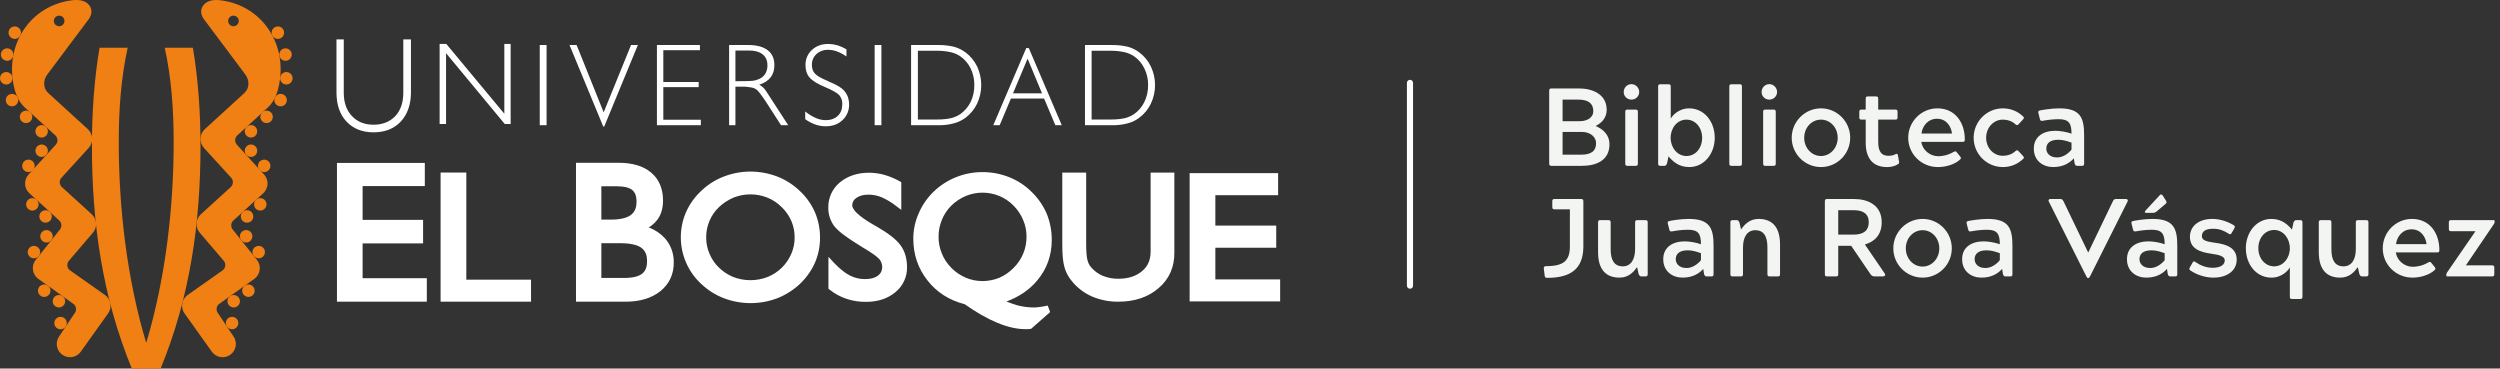 <svg width="407" height="60" viewBox="0 0 407 60" fill="none" xmlns="http://www.w3.org/2000/svg">
<rect x="0" y="0" width="407" height="60" fill="#333333" stroke="none"/>
<path d="M21.461 60C16.66 48.34 14.968 36.266 14.968 23.815C14.968 18.447 15.309 13.067 16.206 7.774H20.788C19.678 12.81 19.334 17.973 19.334 23.116C19.334 33.925 20.676 45.414 23.804 55.829C26.931 45.414 28.273 33.925 28.273 23.116C28.273 17.973 27.93 12.81 26.821 7.774H31.401C32.296 13.067 32.641 18.447 32.641 23.815C32.641 36.266 30.949 48.34 26.147 60H21.461Z" fill="#F08013"/>
<path d="M40.174 20.627C40.323 20.491 40.509 20.402 40.708 20.372C40.907 20.341 41.111 20.37 41.294 20.456C41.477 20.541 41.63 20.679 41.734 20.852C41.838 21.024 41.889 21.224 41.88 21.425C41.87 21.627 41.802 21.821 41.682 21.983C41.562 22.146 41.397 22.269 41.207 22.337C41.017 22.405 40.812 22.416 40.616 22.367C40.42 22.318 40.243 22.213 40.108 22.063C39.927 21.864 39.832 21.601 39.845 21.332C39.857 21.062 39.975 20.809 40.174 20.627Z" fill="#F08013"/>
<path d="M40.174 23.784C40.323 23.648 40.509 23.559 40.708 23.529C40.907 23.498 41.111 23.528 41.294 23.613C41.476 23.699 41.629 23.837 41.733 24.009C41.838 24.182 41.888 24.381 41.879 24.583C41.87 24.784 41.801 24.978 41.681 25.141C41.562 25.303 41.397 25.426 41.207 25.494C41.017 25.563 40.812 25.573 40.616 25.525C40.42 25.476 40.244 25.371 40.108 25.222C39.927 25.022 39.833 24.759 39.845 24.489C39.857 24.22 39.976 23.966 40.174 23.784Z" fill="#F08013"/>
<path d="M42.327 26.247C42.476 26.112 42.662 26.024 42.861 25.994C43.059 25.965 43.263 25.995 43.444 26.08C43.626 26.166 43.779 26.304 43.882 26.476C43.986 26.648 44.036 26.847 44.027 27.048C44.017 27.249 43.949 27.442 43.829 27.604C43.71 27.766 43.545 27.889 43.356 27.957C43.167 28.025 42.962 28.036 42.767 27.988C42.572 27.94 42.395 27.835 42.26 27.686C42.169 27.587 42.1 27.472 42.054 27.346C42.009 27.22 41.989 27.086 41.995 26.953C42.001 26.819 42.034 26.688 42.091 26.567C42.148 26.446 42.228 26.337 42.327 26.247Z" fill="#F08013"/>
<path d="M39.533 34.485C39.682 34.349 39.868 34.26 40.067 34.229C40.266 34.199 40.47 34.228 40.653 34.313C40.836 34.399 40.989 34.537 41.093 34.709C41.197 34.882 41.248 35.081 41.239 35.283C41.229 35.484 41.16 35.678 41.041 35.841C40.921 36.003 40.756 36.126 40.566 36.194C40.377 36.263 40.171 36.273 39.975 36.225C39.78 36.176 39.603 36.07 39.467 35.921C39.287 35.721 39.193 35.458 39.205 35.189C39.217 34.92 39.335 34.667 39.533 34.485Z" fill="#F08013"/>
<path d="M39.426 37.682C39.582 37.555 39.772 37.476 39.972 37.456C40.172 37.437 40.374 37.477 40.551 37.571C40.729 37.666 40.874 37.812 40.969 37.989C41.064 38.166 41.104 38.368 41.084 38.568C41.065 38.769 40.986 38.959 40.858 39.114C40.731 39.27 40.56 39.384 40.367 39.443C40.175 39.501 39.969 39.501 39.777 39.443C39.584 39.384 39.413 39.27 39.285 39.115C39.2 39.011 39.136 38.892 39.097 38.765C39.059 38.637 39.045 38.502 39.058 38.369C39.071 38.236 39.111 38.107 39.174 37.989C39.237 37.871 39.323 37.767 39.426 37.682Z" fill="#F08013"/>
<path d="M41.484 40.244C41.641 40.118 41.832 40.043 42.032 40.026C42.233 40.009 42.434 40.052 42.61 40.15C42.786 40.247 42.929 40.394 43.021 40.573C43.114 40.752 43.151 40.954 43.128 41.154C43.105 41.354 43.024 41.543 42.894 41.696C42.764 41.85 42.592 41.962 42.398 42.017C42.205 42.073 41.999 42.07 41.808 42.008C41.616 41.947 41.447 41.831 41.322 41.673C41.238 41.569 41.176 41.449 41.139 41.321C41.102 41.192 41.091 41.058 41.106 40.925C41.121 40.792 41.162 40.664 41.227 40.547C41.292 40.43 41.379 40.327 41.484 40.244Z" fill="#F08013"/>
<path d="M41.689 32.517C41.838 32.382 42.023 32.294 42.222 32.264C42.421 32.234 42.624 32.264 42.806 32.349C42.989 32.435 43.141 32.572 43.245 32.745C43.349 32.917 43.399 33.116 43.389 33.317C43.38 33.518 43.311 33.712 43.192 33.873C43.072 34.035 42.907 34.158 42.718 34.226C42.529 34.294 42.324 34.305 42.129 34.256C41.933 34.208 41.757 34.102 41.622 33.954C41.441 33.754 41.346 33.491 41.359 33.222C41.371 32.952 41.49 32.699 41.689 32.517Z" fill="#F08013"/>
<path d="M37.456 48.214C37.62 48.097 37.815 48.031 38.016 48.025C38.217 48.019 38.416 48.072 38.587 48.179C38.757 48.285 38.892 48.44 38.975 48.624C39.058 48.808 39.084 49.012 39.051 49.21C39.017 49.409 38.926 49.593 38.788 49.739C38.65 49.886 38.471 49.988 38.275 50.033C38.079 50.078 37.873 50.064 37.685 49.992C37.497 49.921 37.335 49.795 37.218 49.631C37.14 49.522 37.085 49.399 37.055 49.269C37.025 49.139 37.02 49.005 37.042 48.873C37.065 48.741 37.112 48.615 37.184 48.502C37.254 48.389 37.347 48.291 37.456 48.214Z" fill="#F08013"/>
<path d="M37.218 51.748C37.385 51.636 37.582 51.577 37.783 51.576C37.984 51.576 38.181 51.635 38.348 51.747C38.516 51.858 38.646 52.017 38.723 52.203C38.8 52.389 38.821 52.593 38.782 52.79C38.743 52.988 38.646 53.169 38.504 53.311C38.362 53.454 38.181 53.551 37.984 53.59C37.787 53.63 37.582 53.61 37.396 53.533C37.21 53.456 37.051 53.326 36.939 53.159C36.865 53.048 36.813 52.923 36.787 52.793C36.761 52.662 36.761 52.527 36.787 52.396C36.813 52.265 36.864 52.14 36.938 52.029C37.012 51.918 37.107 51.823 37.218 51.748Z" fill="#F08013"/>
<path d="M39.856 46.496C40.02 46.379 40.215 46.314 40.416 46.308C40.617 46.302 40.816 46.356 40.986 46.462C41.157 46.569 41.292 46.724 41.375 46.908C41.457 47.092 41.483 47.296 41.45 47.494C41.416 47.693 41.325 47.877 41.186 48.023C41.048 48.17 40.87 48.272 40.673 48.317C40.477 48.362 40.272 48.348 40.084 48.276C39.896 48.204 39.733 48.078 39.617 47.914C39.539 47.805 39.483 47.682 39.453 47.552C39.423 47.422 39.419 47.287 39.441 47.155C39.464 47.024 39.512 46.898 39.583 46.784C39.654 46.671 39.747 46.573 39.856 46.496Z" fill="#F08013"/>
<path d="M44.77 15.856C44.858 15.675 44.997 15.524 45.171 15.422C45.344 15.319 45.544 15.271 45.745 15.283C45.946 15.294 46.139 15.365 46.3 15.486C46.461 15.608 46.582 15.774 46.648 15.964C46.715 16.154 46.723 16.36 46.672 16.555C46.621 16.75 46.514 16.925 46.364 17.059C46.213 17.193 46.027 17.279 45.827 17.307C45.628 17.335 45.425 17.303 45.243 17.215C45.123 17.157 45.015 17.076 44.926 16.976C44.837 16.877 44.768 16.76 44.724 16.634C44.681 16.508 44.662 16.374 44.67 16.241C44.678 16.107 44.712 15.976 44.77 15.856Z" fill="#F08013"/>
<path d="M45.607 12.692C45.616 12.491 45.685 12.297 45.805 12.136C45.925 11.974 46.09 11.851 46.279 11.783C46.469 11.715 46.674 11.705 46.869 11.754C47.065 11.803 47.241 11.909 47.376 12.058C47.511 12.207 47.599 12.393 47.629 12.592C47.658 12.791 47.628 12.995 47.542 13.176C47.456 13.358 47.317 13.511 47.145 13.614C46.972 13.717 46.772 13.767 46.571 13.757C46.438 13.75 46.307 13.718 46.187 13.661C46.066 13.604 45.958 13.524 45.868 13.425C45.778 13.326 45.709 13.21 45.664 13.085C45.619 12.959 45.6 12.826 45.607 12.692Z" fill="#F08013"/>
<path d="M45.483 9.074C45.445 8.876 45.467 8.671 45.545 8.486C45.624 8.3 45.755 8.142 45.924 8.032C46.092 7.921 46.29 7.863 46.491 7.865C46.692 7.867 46.889 7.928 47.055 8.042C47.221 8.155 47.35 8.315 47.426 8.502C47.501 8.689 47.519 8.894 47.478 9.091C47.437 9.288 47.338 9.469 47.194 9.609C47.05 9.75 46.868 9.845 46.67 9.883C46.539 9.907 46.404 9.906 46.273 9.879C46.143 9.852 46.019 9.799 45.908 9.724C45.798 9.649 45.704 9.553 45.631 9.441C45.558 9.33 45.507 9.205 45.483 9.074Z" fill="#F08013"/>
<path d="M44.36 5.83C44.258 5.657 44.21 5.457 44.222 5.256C44.233 5.055 44.304 4.862 44.426 4.701C44.547 4.541 44.714 4.42 44.904 4.354C45.094 4.288 45.3 4.28 45.495 4.331C45.69 4.381 45.865 4.489 45.998 4.64C46.132 4.79 46.218 4.977 46.246 5.176C46.273 5.376 46.241 5.579 46.153 5.76C46.065 5.941 45.925 6.092 45.751 6.194C45.519 6.33 45.241 6.368 44.98 6.3C44.72 6.232 44.497 6.063 44.36 5.83Z" fill="#F08013"/>
<path d="M42.716 18.273C42.864 18.137 43.05 18.049 43.249 18.019C43.448 17.989 43.651 18.018 43.833 18.104C44.015 18.189 44.168 18.327 44.272 18.499C44.376 18.671 44.426 18.87 44.417 19.071C44.408 19.272 44.339 19.466 44.22 19.628C44.1 19.79 43.936 19.913 43.747 19.981C43.557 20.049 43.352 20.06 43.157 20.012C42.962 19.964 42.785 19.859 42.65 19.71C42.559 19.612 42.49 19.496 42.444 19.37C42.399 19.245 42.379 19.111 42.385 18.978C42.391 18.844 42.423 18.713 42.48 18.592C42.537 18.471 42.617 18.363 42.716 18.273Z" fill="#F08013"/>
<path d="M7.466 20.627C7.317 20.491 7.131 20.403 6.932 20.372C6.733 20.342 6.53 20.371 6.347 20.457C6.165 20.542 6.012 20.68 5.908 20.852C5.804 21.025 5.753 21.224 5.762 21.425C5.772 21.627 5.84 21.82 5.96 21.983C6.079 22.145 6.244 22.268 6.434 22.336C6.623 22.404 6.829 22.415 7.024 22.366C7.22 22.318 7.396 22.212 7.532 22.064C7.713 21.864 7.807 21.601 7.795 21.332C7.783 21.062 7.664 20.809 7.466 20.627Z" fill="#F08013"/>
<path d="M7.466 23.784C7.317 23.648 7.131 23.56 6.932 23.53C6.733 23.5 6.53 23.529 6.348 23.614C6.165 23.7 6.012 23.838 5.908 24.01C5.804 24.182 5.754 24.382 5.763 24.583C5.772 24.784 5.841 24.978 5.96 25.14C6.08 25.302 6.245 25.425 6.434 25.493C6.623 25.562 6.829 25.572 7.024 25.524C7.22 25.476 7.396 25.37 7.532 25.222C7.713 25.022 7.807 24.759 7.795 24.489C7.782 24.22 7.664 23.967 7.466 23.784Z" fill="#F08013"/>
<path d="M5.311 26.247C5.162 26.112 4.977 26.025 4.778 25.995C4.579 25.966 4.376 25.996 4.194 26.082C4.013 26.168 3.861 26.306 3.757 26.478C3.654 26.65 3.604 26.849 3.613 27.05C3.623 27.25 3.692 27.444 3.811 27.605C3.931 27.767 4.095 27.89 4.284 27.958C4.473 28.026 4.678 28.036 4.873 27.988C5.068 27.94 5.245 27.835 5.38 27.686C5.471 27.587 5.54 27.472 5.586 27.346C5.631 27.22 5.652 27.086 5.645 26.952C5.639 26.819 5.606 26.688 5.549 26.566C5.491 26.445 5.411 26.337 5.311 26.247Z" fill="#F08013"/>
<path d="M8.106 34.485C7.957 34.349 7.772 34.26 7.573 34.23C7.374 34.2 7.17 34.229 6.988 34.315C6.805 34.4 6.652 34.538 6.548 34.71C6.444 34.882 6.394 35.082 6.403 35.283C6.412 35.484 6.481 35.678 6.6 35.84C6.72 36.002 6.885 36.125 7.074 36.193C7.264 36.262 7.469 36.272 7.665 36.224C7.86 36.175 8.037 36.07 8.172 35.921C8.353 35.722 8.448 35.458 8.436 35.189C8.423 34.92 8.305 34.667 8.106 34.485Z" fill="#F08013"/>
<path d="M8.214 37.682C8.058 37.555 7.868 37.476 7.668 37.456C7.468 37.437 7.266 37.477 7.088 37.572C6.911 37.666 6.766 37.812 6.671 37.989C6.576 38.167 6.536 38.368 6.555 38.569C6.575 38.769 6.654 38.959 6.781 39.114C6.909 39.27 7.08 39.384 7.272 39.443C7.465 39.501 7.671 39.501 7.863 39.443C8.056 39.384 8.227 39.27 8.354 39.114C8.439 39.011 8.503 38.892 8.542 38.765C8.581 38.637 8.595 38.502 8.581 38.369C8.568 38.236 8.529 38.107 8.466 37.989C8.403 37.871 8.317 37.767 8.214 37.682Z" fill="#F08013"/>
<path d="M6.156 40.244C5.999 40.118 5.808 40.043 5.607 40.026C5.407 40.009 5.206 40.052 5.03 40.15C4.854 40.247 4.711 40.394 4.618 40.573C4.526 40.752 4.489 40.954 4.512 41.154C4.534 41.354 4.616 41.543 4.746 41.696C4.876 41.85 5.048 41.962 5.241 42.017C5.435 42.073 5.64 42.07 5.832 42.008C6.024 41.947 6.193 41.831 6.318 41.673C6.402 41.569 6.464 41.449 6.501 41.321C6.538 41.192 6.549 41.058 6.534 40.925C6.519 40.792 6.478 40.664 6.413 40.547C6.348 40.43 6.261 40.327 6.156 40.244Z" fill="#F08013"/>
<path d="M5.952 32.517C5.803 32.382 5.618 32.293 5.419 32.263C5.22 32.233 5.016 32.262 4.834 32.348C4.652 32.433 4.499 32.571 4.395 32.743C4.291 32.915 4.241 33.114 4.25 33.316C4.259 33.517 4.328 33.71 4.447 33.872C4.567 34.034 4.731 34.157 4.921 34.226C5.11 34.294 5.315 34.305 5.511 34.256C5.706 34.208 5.883 34.103 6.018 33.954C6.199 33.754 6.293 33.491 6.281 33.222C6.269 32.953 6.15 32.7 5.952 32.517Z" fill="#F08013"/>
<path d="M10.182 48.214C10.018 48.097 9.823 48.031 9.622 48.025C9.421 48.019 9.222 48.073 9.052 48.18C8.881 48.287 8.746 48.442 8.663 48.626C8.581 48.809 8.555 49.013 8.588 49.212C8.622 49.41 8.714 49.594 8.852 49.741C8.99 49.887 9.169 49.989 9.365 50.034C9.561 50.079 9.766 50.065 9.954 49.993C10.143 49.921 10.305 49.795 10.421 49.63C10.499 49.522 10.554 49.399 10.584 49.269C10.614 49.139 10.618 49.004 10.596 48.873C10.574 48.741 10.526 48.615 10.455 48.502C10.384 48.389 10.291 48.291 10.182 48.214Z" fill="#F08013"/>
<path d="M10.422 51.748C10.254 51.637 10.058 51.577 9.857 51.577C9.656 51.577 9.459 51.636 9.292 51.748C9.124 51.86 8.994 52.019 8.917 52.204C8.84 52.39 8.82 52.594 8.859 52.792C8.898 52.989 8.995 53.17 9.137 53.312C9.279 53.455 9.461 53.552 9.658 53.591C9.855 53.63 10.059 53.61 10.245 53.533C10.431 53.456 10.59 53.326 10.702 53.159C10.776 53.048 10.828 52.923 10.854 52.792C10.88 52.661 10.88 52.527 10.854 52.396C10.828 52.265 10.776 52.14 10.702 52.029C10.628 51.918 10.533 51.823 10.422 51.748Z" fill="#F08013"/>
<path d="M7.784 46.496C7.62 46.38 7.425 46.315 7.224 46.309C7.022 46.303 6.824 46.358 6.654 46.465C6.483 46.572 6.348 46.728 6.266 46.911C6.184 47.095 6.159 47.299 6.192 47.498C6.226 47.696 6.318 47.88 6.457 48.026C6.595 48.172 6.774 48.274 6.97 48.319C7.167 48.363 7.372 48.349 7.56 48.277C7.748 48.205 7.91 48.078 8.026 47.914C8.104 47.805 8.159 47.682 8.188 47.552C8.218 47.421 8.222 47.287 8.199 47.155C8.177 47.023 8.128 46.897 8.057 46.784C7.986 46.671 7.893 46.573 7.784 46.496Z" fill="#F08013"/>
<path d="M2.87 15.856C2.782 15.675 2.643 15.525 2.469 15.423C2.296 15.321 2.096 15.273 1.896 15.285C1.695 15.296 1.502 15.367 1.342 15.488C1.181 15.61 1.061 15.775 0.995 15.965C0.928 16.155 0.92 16.36 0.971 16.555C1.021 16.75 1.128 16.925 1.278 17.058C1.428 17.192 1.615 17.279 1.814 17.306C2.013 17.334 2.216 17.303 2.397 17.215C2.517 17.157 2.625 17.076 2.714 16.976C2.803 16.876 2.871 16.76 2.915 16.634C2.959 16.508 2.978 16.374 2.97 16.241C2.962 16.107 2.928 15.977 2.87 15.856Z" fill="#F08013"/>
<path d="M2.033 12.692C2.024 12.491 1.955 12.298 1.835 12.136C1.715 11.974 1.551 11.852 1.361 11.784C1.172 11.716 0.967 11.705 0.771 11.754C0.576 11.802 0.4 11.908 0.265 12.056C0.129 12.205 0.041 12.391 0.011 12.59C-0.019 12.789 0.011 12.992 0.097 13.174C0.183 13.356 0.321 13.509 0.493 13.612C0.665 13.716 0.865 13.766 1.066 13.757C1.199 13.751 1.33 13.718 1.451 13.661C1.572 13.604 1.68 13.524 1.77 13.425C1.86 13.326 1.929 13.211 1.975 13.085C2.02 12.959 2.04 12.826 2.033 12.692Z" fill="#F08013"/>
<path d="M2.157 9.074C2.195 8.876 2.173 8.671 2.095 8.486C2.016 8.301 1.884 8.143 1.716 8.032C1.548 7.922 1.35 7.864 1.149 7.865C0.948 7.867 0.752 7.928 0.585 8.042C0.419 8.155 0.29 8.315 0.214 8.502C0.139 8.688 0.12 8.893 0.162 9.09C0.203 9.287 0.301 9.468 0.445 9.609C0.589 9.75 0.771 9.845 0.969 9.883C1.1 9.908 1.235 9.906 1.365 9.879C1.496 9.852 1.62 9.799 1.73 9.724C1.841 9.649 1.935 9.553 2.009 9.441C2.082 9.33 2.132 9.205 2.157 9.074Z" fill="#F08013"/>
<path d="M3.279 5.83C3.381 5.657 3.43 5.457 3.418 5.256C3.406 5.055 3.335 4.862 3.213 4.701C3.092 4.541 2.926 4.42 2.735 4.354C2.545 4.288 2.34 4.28 2.145 4.331C1.95 4.381 1.775 4.489 1.641 4.64C1.507 4.79 1.421 4.977 1.394 5.176C1.366 5.376 1.399 5.579 1.487 5.76C1.575 5.941 1.714 6.092 1.888 6.194C2.003 6.261 2.131 6.306 2.263 6.324C2.395 6.343 2.53 6.335 2.659 6.301C2.788 6.267 2.91 6.208 3.016 6.127C3.123 6.047 3.212 5.946 3.279 5.83Z" fill="#F08013"/>
<path d="M4.924 18.273C4.775 18.137 4.59 18.049 4.391 18.019C4.192 17.989 3.989 18.018 3.807 18.104C3.625 18.189 3.472 18.327 3.368 18.499C3.264 18.671 3.214 18.87 3.223 19.071C3.232 19.272 3.301 19.466 3.42 19.628C3.539 19.79 3.704 19.913 3.893 19.981C4.082 20.049 4.287 20.06 4.483 20.012C4.678 19.964 4.855 19.859 4.99 19.71C5.172 19.511 5.266 19.247 5.254 18.978C5.242 18.708 5.123 18.455 4.924 18.273Z" fill="#F08013"/>
<path d="M17.171 48.082L11.364 43.989C11.254 43.901 11.162 43.791 11.094 43.668C11.026 43.544 10.983 43.408 10.967 43.267C10.951 43.127 10.964 42.985 11.003 42.849C11.043 42.713 11.109 42.587 11.197 42.477L15.081 37.932C15.271 37.723 15.419 37.478 15.515 37.212C15.611 36.945 15.654 36.662 15.641 36.379C15.627 36.096 15.559 35.818 15.438 35.562C15.317 35.306 15.147 35.076 14.937 34.885L10.075 30.455C9.864 30.262 9.739 29.995 9.726 29.71C9.713 29.425 9.814 29.147 10.006 28.937L14.44 24.077C14.825 23.654 15.027 23.096 15.001 22.524C14.974 21.953 14.722 21.415 14.299 21.03L7.861 15.147C6.981 14.346 7.004 13.043 7.72 12.101L14.423 3.152C15.081 2.288 15.04 1.282 14.305 0.612C13.939 0.279 13.216 -0.112 11.893 0.03C5.573 0.71 1.329 6.253 2.03 12.661C2.379 15.882 3.527 17.036 4.159 17.611L9.004 22.039C9.109 22.134 9.194 22.249 9.255 22.377C9.315 22.504 9.349 22.643 9.356 22.784C9.363 22.925 9.341 23.066 9.293 23.199C9.245 23.332 9.172 23.454 9.076 23.559L4.646 28.417C4.455 28.626 4.307 28.871 4.211 29.137C4.114 29.403 4.071 29.686 4.084 29.969C4.097 30.252 4.166 30.53 4.286 30.786C4.407 31.043 4.576 31.273 4.786 31.464L9.645 35.897C9.75 35.992 9.834 36.106 9.895 36.234C9.955 36.362 9.989 36.5 9.996 36.641C10.003 36.782 9.981 36.923 9.934 37.056C9.886 37.188 9.812 37.31 9.717 37.415L5.815 42.304C5.637 42.525 5.506 42.779 5.426 43.051C5.347 43.323 5.323 43.608 5.354 43.89C5.385 44.171 5.471 44.444 5.608 44.693C5.744 44.941 5.929 45.16 6.15 45.337L11.97 49.485C12.081 49.572 12.174 49.68 12.243 49.803C12.312 49.926 12.356 50.062 12.373 50.202C12.39 50.342 12.379 50.484 12.341 50.62C12.303 50.755 12.239 50.883 12.151 50.993L9.645 54.74C9.312 55.206 9.177 55.784 9.27 56.349C9.364 56.913 9.678 57.418 10.143 57.751C10.608 58.084 11.187 58.219 11.751 58.125C12.316 58.032 12.82 57.718 13.153 57.253L17.537 51.109C17.712 50.887 17.842 50.632 17.918 50.359C17.995 50.086 18.017 49.801 17.983 49.519C17.949 49.238 17.859 48.966 17.72 48.719C17.581 48.473 17.394 48.256 17.171 48.082ZM8.995 2.823C9.111 2.697 9.261 2.608 9.427 2.567C9.593 2.527 9.767 2.536 9.928 2.595C10.089 2.653 10.229 2.758 10.33 2.896C10.431 3.034 10.489 3.198 10.496 3.369C10.504 3.54 10.461 3.709 10.373 3.855C10.284 4.002 10.154 4.119 10 4.191C9.845 4.264 9.672 4.289 9.503 4.263C9.334 4.238 9.176 4.163 9.05 4.048C8.966 3.971 8.898 3.878 8.849 3.775C8.801 3.672 8.774 3.56 8.769 3.447C8.763 3.333 8.781 3.219 8.82 3.112C8.859 3.005 8.918 2.907 8.995 2.823V2.823Z" fill="#F08013"/>
<path d="M35.747 0.03C34.423 -0.113 33.7 0.278 33.334 0.612C32.599 1.282 32.556 2.288 33.216 3.152L39.919 12.101C40.636 13.043 40.658 14.345 39.778 15.147L33.34 21.03C32.917 21.415 32.665 21.953 32.639 22.524C32.612 23.096 32.814 23.654 33.199 24.077L37.635 28.936C37.827 29.147 37.927 29.425 37.914 29.71C37.9 29.994 37.775 30.262 37.565 30.454L32.699 34.885C32.277 35.271 32.025 35.808 31.999 36.38C31.973 36.951 32.174 37.509 32.559 37.932L36.442 42.476C36.531 42.586 36.597 42.713 36.636 42.849C36.676 42.984 36.688 43.127 36.673 43.267C36.657 43.408 36.614 43.544 36.545 43.667C36.477 43.791 36.385 43.9 36.275 43.989L30.468 48.081C30.245 48.256 30.059 48.473 29.919 48.719C29.78 48.966 29.691 49.238 29.657 49.519C29.623 49.8 29.645 50.086 29.721 50.358C29.798 50.631 29.927 50.886 30.102 51.109L34.486 57.253C34.82 57.718 35.324 58.032 35.889 58.126C36.453 58.219 37.032 58.084 37.497 57.751C37.962 57.418 38.276 56.914 38.37 56.349C38.463 55.785 38.329 55.206 37.995 54.741L35.488 50.994C35.401 50.882 35.336 50.755 35.299 50.619C35.261 50.483 35.25 50.341 35.267 50.201C35.285 50.061 35.329 49.926 35.398 49.803C35.468 49.68 35.561 49.572 35.672 49.485L41.489 45.337C41.936 44.979 42.222 44.459 42.285 43.89C42.347 43.321 42.182 42.751 41.824 42.304L37.925 37.415C37.829 37.311 37.755 37.189 37.707 37.056C37.658 36.924 37.637 36.783 37.643 36.642C37.649 36.501 37.683 36.362 37.743 36.234C37.803 36.107 37.888 35.992 37.993 35.897L42.854 31.464C43.276 31.079 43.529 30.541 43.556 29.97C43.582 29.399 43.381 28.84 42.996 28.417L38.563 23.558C38.372 23.347 38.272 23.069 38.285 22.784C38.298 22.499 38.423 22.232 38.633 22.039L43.483 17.61C44.112 17.036 45.26 15.881 45.612 12.661C46.311 6.253 42.067 0.71 35.747 0.03ZM38.59 4.048C38.463 4.163 38.305 4.238 38.136 4.264C37.967 4.29 37.794 4.265 37.639 4.192C37.484 4.12 37.354 4.003 37.265 3.856C37.176 3.71 37.133 3.54 37.141 3.369C37.148 3.198 37.207 3.033 37.308 2.895C37.409 2.757 37.549 2.652 37.71 2.594C37.871 2.535 38.046 2.526 38.212 2.567C38.379 2.607 38.529 2.696 38.645 2.823C38.722 2.907 38.781 3.005 38.82 3.112C38.859 3.219 38.877 3.333 38.871 3.447C38.866 3.56 38.839 3.672 38.79 3.775C38.742 3.878 38.674 3.971 38.59 4.048Z" fill="#F08013"/>
<path d="M59.032 39.621H68.878V35.794H59.032V30.295H69.16V26.521H54.857V49.115H69.486V45.289H59.032L59.032 39.621ZM75.916 28.084H71.728V49.115H86.453V45.53H75.916V28.084ZM105.619 37.03C106.175 36.691 106.66 36.249 107.048 35.726C107.668 34.885 107.94 33.839 107.94 32.645C107.94 30.731 107.293 29.161 105.987 28.084C104.684 26.994 102.907 26.5 100.664 26.5H93.771V49.115H101.846C104.168 49.115 106.073 48.547 107.516 47.397C108.947 46.245 109.714 44.642 109.686 42.703C109.712 41.278 109.21 39.893 108.275 38.816C107.545 38.017 106.635 37.405 105.62 37.03M97.9 30.323H100.342C101.624 30.323 102.466 30.554 102.924 30.927C103.157 31.127 103.338 31.38 103.45 31.665C103.573 32.044 103.633 32.441 103.626 32.839C103.626 33.886 103.315 34.535 102.685 35.013C102.082 35.465 101.011 35.753 99.476 35.753H97.9V30.323ZM104.514 44.577C103.972 44.991 102.973 45.274 101.519 45.246H97.9V39.594H101.01C102.644 39.594 103.777 39.873 104.398 40.331C105.014 40.798 105.339 41.422 105.339 42.488C105.339 43.53 105.061 44.153 104.514 44.577M142.581 36.795L142.134 36.551C140.936 35.856 140.061 35.223 139.497 34.684C139.267 34.471 139.07 34.224 138.914 33.952C138.808 33.806 138.748 33.631 138.741 33.451C138.736 33.206 138.795 32.965 138.913 32.751C139.03 32.537 139.201 32.357 139.409 32.229C139.892 31.881 140.518 31.688 141.367 31.688C142.095 31.685 142.817 31.825 143.492 32.1C144.349 32.471 145.154 32.954 145.885 33.536L146.73 34.164V29.663L146.476 29.511C145.689 29.074 144.857 28.725 143.993 28.471C143.178 28.244 142.336 28.126 141.49 28.119C139.611 28.119 137.995 28.645 136.74 29.689C136.138 30.183 135.655 30.806 135.328 31.512C135 32.219 134.836 32.99 134.848 33.769C134.823 34.881 135.175 35.969 135.846 36.856C136.335 37.414 136.892 37.91 137.502 38.332C138.261 38.906 139.233 39.532 140.413 40.254C141.152 40.678 141.749 41.075 142.214 41.403C142.552 41.631 142.867 41.892 143.154 42.182C143.455 42.55 143.623 43.01 143.63 43.486C143.596 44.115 143.408 44.507 142.932 44.876C142.474 45.224 141.779 45.436 140.826 45.436C139.954 45.444 139.094 45.237 138.322 44.833C137.549 44.438 136.697 43.742 135.784 42.796L134.871 41.807V47.029L135.097 47.177C135.911 47.831 136.838 48.332 137.831 48.654C138.857 48.994 139.932 49.158 141.012 49.14C142.908 49.14 144.52 48.613 145.759 47.576C146.363 47.09 146.848 46.473 147.178 45.772C147.508 45.071 147.675 44.305 147.665 43.53C147.665 42.161 147.342 40.961 146.649 39.987C145.951 38.988 144.606 37.965 142.58 36.795M168.877 45.637C170.446 43.767 171.226 41.556 171.226 39.059C171.231 37.589 170.95 36.132 170.399 34.769C169.813 33.432 168.971 32.223 167.921 31.21C166.882 30.186 165.649 29.381 164.293 28.842C162.91 28.294 161.435 28.015 159.948 28.018C158.475 28.014 157.016 28.294 155.649 28.842C154.286 29.385 153.042 30.19 151.988 31.21C150.953 32.209 150.13 33.405 149.566 34.728C148.984 36.027 148.684 37.435 148.686 38.859C148.686 41.443 149.471 43.743 151.02 45.687C152.538 47.614 154.57 48.895 157.054 49.524C158.905 50.833 160.641 51.834 162.291 52.521C163.994 53.237 165.538 53.587 166.944 53.587H167.356C167.471 53.588 167.586 53.577 167.698 53.553L167.866 53.528L170.959 50.808L170.725 50.155L170.555 49.744L170.145 49.833C169.791 49.908 169.433 49.963 169.072 49.999C168.791 50.044 168.506 50.063 168.22 50.055C167.366 50.043 166.516 49.931 165.687 49.722C165.137 49.567 164.51 49.347 163.844 49.088C165.88 48.332 167.595 47.199 168.877 45.636M166.576 41.294C166.22 42.157 165.694 42.94 165.03 43.596L165.008 43.615C164.346 44.298 163.557 44.845 162.684 45.223C161.815 45.576 160.886 45.758 159.948 45.761C159.007 45.76 158.075 45.571 157.208 45.203C156.338 44.825 155.546 44.286 154.876 43.615V43.596C154.21 42.944 153.688 42.16 153.344 41.294C152.975 40.428 152.79 39.494 152.799 38.553C152.79 37.6 152.975 36.655 153.344 35.776C153.689 34.917 154.206 34.137 154.865 33.486C155.547 32.814 156.351 32.278 157.233 31.906C158.097 31.548 159.023 31.363 159.959 31.363C160.894 31.363 161.82 31.548 162.684 31.906C163.555 32.259 164.342 32.791 164.995 33.467C165.676 34.142 166.214 34.949 166.576 35.837C166.944 36.695 167.128 37.62 167.117 38.553C167.124 39.494 166.94 40.427 166.576 41.295M187.321 41.01C187.301 42.354 186.873 43.355 185.91 44.153C184.981 44.94 183.716 45.382 182.066 45.382C181.195 45.393 180.331 45.23 179.524 44.902C178.783 44.587 178.128 44.103 177.61 43.486C177.325 43.148 177.126 42.745 177.032 42.312C176.904 41.859 176.829 40.986 176.829 39.726V28.1H172.94V39.839C172.94 41.443 173.049 42.64 173.292 43.486C173.521 44.315 173.926 45.085 174.48 45.743C175.356 46.835 176.483 47.7 177.764 48.264C179.123 48.842 180.588 49.132 182.065 49.115C184.708 49.115 186.933 48.377 188.627 46.9C190.348 45.437 191.218 43.444 191.184 41.095V28.1H187.32L187.321 41.01ZM197.859 45.487V40.331H207.77V36.73H197.859V31.776H208.077V28.191H193.672V49.07H208.408V45.487L197.859 45.487ZM130.176 31.051C129.121 30.052 127.882 29.265 126.529 28.735C125.131 28.204 123.649 27.932 122.154 27.933C120.684 27.934 119.226 28.206 117.855 28.735C116.489 29.253 115.241 30.041 114.187 31.051C113.134 32.019 112.29 33.19 111.705 34.494C111.141 35.773 110.846 37.155 110.839 38.553C110.827 39.998 111.119 41.43 111.696 42.755C112.272 44.08 113.121 45.269 114.187 46.245C115.242 47.242 116.481 48.024 117.835 48.547C120.627 49.608 123.709 49.616 126.505 48.567C127.873 48.033 129.127 47.245 130.202 46.245C131.235 45.272 132.069 44.106 132.655 42.813C133.218 41.523 133.506 40.13 133.5 38.723C133.512 37.293 133.231 35.876 132.674 34.559C132.09 33.231 131.239 32.037 130.175 31.051M128.828 41.309C128.464 42.163 127.936 42.938 127.272 43.587C126.609 44.237 125.823 44.749 124.961 45.094C123.162 45.789 121.169 45.789 119.37 45.094C118.51 44.74 117.725 44.225 117.057 43.578C116.387 42.938 115.86 42.166 115.508 41.309C115.142 40.468 114.957 39.558 114.966 38.641C114.961 37.719 115.143 36.806 115.503 35.958C115.862 35.11 116.391 34.344 117.057 33.707C117.753 33.059 118.557 32.537 119.433 32.166C121.192 31.466 123.153 31.466 124.912 32.166C125.787 32.514 126.581 33.038 127.244 33.707C127.928 34.359 128.474 35.143 128.848 36.011C129.196 36.843 129.373 37.738 129.367 38.641C129.376 39.558 129.193 40.468 128.828 41.309M60.815 21.542C62.682 21.542 64.165 20.949 65.257 19.781C66.336 18.607 66.902 17.02 66.902 15.04V6.413H65.658V15.108C65.658 16.692 65.224 17.954 64.365 18.892C63.469 19.823 62.295 20.304 60.815 20.304C59.338 20.304 58.163 19.822 57.295 18.892C56.403 17.954 55.965 16.692 55.965 15.108V6.413H54.778V15.041C54.778 17.04 55.313 18.628 56.403 19.782C57.489 20.949 58.969 21.543 60.815 21.543M72.617 8.657L82.177 20.191H83.133V7.154H82.105V18.513L72.658 7.154H71.571V20.191H72.618L72.617 8.657ZM87.872 20.387H88.981V7.329H87.872V20.387ZM98.367 20.603L103.845 7.33H102.734L98.277 18.286L93.873 7.329H92.715L98.209 20.602L98.367 20.603ZM114.098 19.494H107.989V14.189H113.746V13.352H107.989V8.175H113.947V7.329H106.947V20.385H114.098V19.494ZM119.727 14.108H120.778C121.336 14.095 121.893 14.147 122.439 14.261C122.786 14.337 123.104 14.509 123.358 14.758C123.604 15.035 123.834 15.326 124.046 15.63C124.332 16.023 124.697 16.543 125.088 17.179L127.154 20.387H128.325L124.76 14.893C124.618 14.666 124.453 14.454 124.268 14.261C124.064 14.085 123.845 13.927 123.614 13.787C124.433 13.523 125.051 13.126 125.461 12.585C125.873 12.06 126.069 11.388 126.069 10.605C126.069 9.546 125.717 8.741 124.987 8.175C124.237 7.613 123.201 7.33 121.834 7.33H118.699V20.386H119.727V14.108ZM119.727 8.223H121.897C122.872 8.223 123.614 8.415 124.156 8.85C124.678 9.264 124.936 9.851 124.936 10.606C124.957 11.095 124.838 11.58 124.592 12.004C124.34 12.404 123.966 12.713 123.525 12.886C123.219 13.013 122.899 13.104 122.572 13.155C122.17 13.192 121.499 13.215 120.533 13.215H119.727L119.727 8.223ZM138.234 16.996C138.231 16.574 138.16 16.156 138.025 15.757C137.875 15.376 137.661 15.025 137.39 14.719C136.98 14.261 136.169 13.788 135 13.307C134.871 13.242 134.788 13.214 134.723 13.171C133.653 12.717 132.962 12.33 132.654 11.959C132.329 11.616 132.176 11.134 132.176 10.57C132.166 10.24 132.226 9.913 132.353 9.609C132.48 9.305 132.671 9.031 132.912 8.807C133.436 8.338 134.119 8.089 134.822 8.111C135.312 8.113 135.799 8.201 136.259 8.37C136.808 8.577 137.326 8.855 137.802 9.197V8.027C137.343 7.758 136.855 7.538 136.348 7.374C135.867 7.238 135.371 7.164 134.871 7.154C133.76 7.154 132.869 7.481 132.176 8.135C131.835 8.448 131.566 8.831 131.387 9.257C131.207 9.683 131.121 10.143 131.134 10.606C131.134 11.434 131.351 12.111 131.81 12.633C132.263 13.154 133.108 13.677 134.348 14.189C135.545 14.697 136.304 15.13 136.636 15.499C136.978 15.906 137.153 16.428 137.126 16.959C137.126 17.762 136.895 18.387 136.391 18.864C135.915 19.322 135.236 19.564 134.394 19.564C133.853 19.551 133.319 19.431 132.824 19.211C132.199 18.939 131.615 18.581 131.09 18.148V19.405C131.599 19.77 132.156 20.063 132.744 20.277C133.282 20.463 133.846 20.558 134.414 20.559C135.531 20.559 136.432 20.241 137.153 19.563C137.506 19.237 137.785 18.839 137.972 18.396C138.158 17.953 138.248 17.475 138.234 16.995M143.492 7.329H142.393V20.385H143.492V7.329ZM155.294 20.078C155.978 19.899 156.622 19.59 157.189 19.169C157.994 18.564 158.641 17.775 159.077 16.868C159.518 15.922 159.746 14.891 159.746 13.847C159.746 12.803 159.518 11.772 159.077 10.826C158.641 9.92 157.993 9.131 157.189 8.526C156.625 8.109 155.988 7.8 155.311 7.613C154.488 7.417 153.645 7.322 152.799 7.33H148.325V20.386H152.799C153.641 20.4 154.481 20.296 155.294 20.079M149.431 19.457V8.261H152.538C153.273 8.258 154.006 8.332 154.725 8.483C155.292 8.606 155.832 8.832 156.318 9.15C157.046 9.654 157.632 10.337 158.02 11.133C158.428 11.986 158.633 12.922 158.619 13.867C158.628 14.815 158.423 15.752 158.02 16.609C157.626 17.401 157.041 18.081 156.318 18.589C155.832 18.907 155.292 19.135 154.725 19.261C154.005 19.4 153.272 19.466 152.538 19.456L149.431 19.457ZM167.073 7.827L161.705 20.386H162.747L164.577 16.042H169.981L171.814 20.386H172.858L167.489 7.827H167.073ZM164.917 15.191L167.292 9.546L169.638 15.191H164.917ZM183.588 20.079C184.272 19.907 184.914 19.597 185.475 19.169C186.283 18.568 186.931 17.779 187.363 16.869C187.811 15.925 188.043 14.893 188.043 13.848C188.043 12.803 187.811 11.771 187.363 10.827C186.931 9.917 186.283 9.128 185.475 8.527C184.918 8.104 184.283 7.794 183.607 7.614C182.781 7.419 181.936 7.324 181.087 7.331H176.635V20.387H181.087C181.931 20.401 182.773 20.297 183.588 20.08M177.716 19.458V8.261H180.833C181.567 8.258 182.299 8.332 183.018 8.483C183.584 8.606 184.123 8.832 184.608 9.15C185.337 9.65 185.92 10.334 186.299 11.133C186.718 11.982 186.928 12.92 186.91 13.867C186.923 14.817 186.714 15.756 186.299 16.609C185.915 17.404 185.332 18.086 184.608 18.589C184.123 18.907 183.584 19.135 183.018 19.261C182.298 19.4 181.566 19.466 180.833 19.456L177.716 19.458Z" fill="white"/>
<path d="M229.544 13.5L229.544 46.5" stroke="white" stroke-linecap="round"/>
<path d="M257.52 27H252.606C252.318 27 252.21 26.928 252.21 26.622V14.778C252.21 14.49 252.3 14.4 252.606 14.4H257.07C259.122 14.4 261.57 15.246 261.57 17.892C261.57 19.332 260.562 20.106 259.788 20.502V20.52C260.598 20.862 262.02 21.69 262.02 23.508C262.02 26.1 259.896 27 257.52 27ZM254.388 25.182H257.412C259.122 25.182 259.842 24.534 259.842 23.31C259.842 22.302 258.924 21.474 257.484 21.474H254.388V25.182ZM254.388 19.728H257.178C258.582 19.728 259.392 19.008 259.392 18.108C259.392 16.812 258.546 16.218 256.98 16.218H254.388V19.728ZM264.593 26.622V18.216C264.593 17.928 264.683 17.838 264.971 17.838H266.267C266.555 17.838 266.645 17.928 266.645 18.216V26.622C266.645 26.91 266.555 27 266.267 27H264.971C264.683 27 264.593 26.91 264.593 26.622ZM264.341 14.976C264.341 14.274 264.899 13.698 265.601 13.698C266.285 13.698 266.861 14.274 266.861 14.976C266.861 15.678 266.285 16.218 265.601 16.218C264.899 16.218 264.341 15.678 264.341 14.976ZM271.997 14.094V19.314C272.249 18.846 273.257 17.64 275.003 17.64C277.451 17.64 279.161 19.8 279.161 22.428C279.161 25.002 277.451 27.198 275.003 27.198C273.257 27.198 272.267 26.208 271.637 25.452L271.385 26.622C271.259 26.892 271.169 27 270.953 27H270.323C270.035 27 269.945 26.91 269.945 26.622V14.094C269.945 13.806 270.035 13.716 270.323 13.716H271.619C271.907 13.716 271.997 13.806 271.997 14.094ZM274.553 25.398C276.047 25.398 277.109 24.102 277.109 22.428C277.109 20.808 276.047 19.476 274.553 19.476C273.041 19.476 271.979 20.844 271.979 22.428C271.979 24.012 273.041 25.398 274.553 25.398ZM281.532 26.622V14.094C281.532 13.806 281.622 13.716 281.91 13.716H283.206C283.512 13.716 283.584 13.806 283.584 14.094V26.622C283.584 26.91 283.494 27 283.206 27H281.91C281.622 27 281.532 26.91 281.532 26.622ZM287.04 26.622V18.216C287.04 17.928 287.13 17.838 287.418 17.838H288.714C289.002 17.838 289.092 17.928 289.092 18.216V26.622C289.092 26.91 289.002 27 288.714 27H287.418C287.13 27 287.04 26.91 287.04 26.622ZM286.788 14.976C286.788 14.274 287.346 13.698 288.048 13.698C288.732 13.698 289.308 14.274 289.308 14.976C289.308 15.678 288.732 16.218 288.048 16.218C287.346 16.218 286.788 15.678 286.788 14.976ZM291.69 22.428C291.69 19.8 293.832 17.64 296.46 17.64C299.088 17.64 301.212 19.8 301.212 22.428C301.212 25.056 299.088 27.198 296.46 27.198C293.832 27.198 291.69 25.056 291.69 22.428ZM296.46 25.398C297.954 25.398 299.178 24.102 299.178 22.428C299.178 20.754 297.954 19.476 296.46 19.476C294.948 19.476 293.724 20.754 293.724 22.428C293.724 24.102 294.948 25.398 296.46 25.398ZM308.958 26.748C308.238 27.198 307.446 27.198 307.212 27.198C304.836 27.198 303.738 25.704 303.738 23.22V19.476H303.072C302.784 19.476 302.694 19.386 302.694 19.098V18.216C302.694 17.928 302.784 17.838 303.072 17.838H303.738V16.074C303.738 15.786 303.81 15.696 304.116 15.696H305.394C305.682 15.696 305.772 15.786 305.772 16.074V17.838H308.544C308.832 17.838 308.922 17.928 308.922 18.234V19.098C308.922 19.386 308.832 19.476 308.544 19.476H305.772V23.094C305.772 24.714 306.33 25.362 307.428 25.362C307.824 25.362 308.13 25.326 308.508 25.146C308.85 24.966 308.922 24.984 308.994 25.362L309.156 26.262C309.21 26.532 309.192 26.622 308.958 26.748ZM318.559 24.786L319.081 25.434C319.261 25.65 319.297 25.758 319.135 25.938C318.307 26.748 316.813 27.198 315.499 27.198C312.781 27.198 310.657 25.056 310.657 22.428C310.657 19.8 312.781 17.64 315.409 17.64C318.343 17.64 319.873 19.998 319.873 22.698C319.873 22.986 319.819 23.094 319.513 23.094H312.781C312.979 24.39 314.149 25.434 315.553 25.434C316.183 25.434 317.083 25.29 318.019 24.75C318.289 24.624 318.379 24.552 318.559 24.786ZM312.817 21.744H317.785C317.659 20.574 316.867 19.332 315.355 19.332C313.825 19.332 312.943 20.574 312.817 21.744ZM326.061 25.362C326.763 25.362 327.555 25.146 328.131 24.588C328.347 24.39 328.473 24.444 328.671 24.66L329.337 25.38C329.517 25.596 329.553 25.686 329.391 25.848C328.473 26.748 327.303 27.198 326.061 27.198C323.433 27.198 321.309 25.056 321.309 22.428C321.309 19.8 323.433 17.64 326.061 17.64C327.303 17.64 328.473 18.09 329.391 18.99C329.553 19.152 329.517 19.242 329.337 19.458L328.671 20.178C328.473 20.394 328.347 20.448 328.131 20.25C327.555 19.692 326.763 19.476 326.061 19.476C324.567 19.476 323.343 20.754 323.343 22.428C323.343 24.102 324.567 25.362 326.061 25.362ZM332.509 19.674C332.221 19.71 332.149 19.602 332.077 19.314L331.861 18.45C331.789 18.162 331.825 18.054 332.095 17.982C332.311 17.928 333.913 17.64 335.245 17.64C338.683 17.64 339.295 19.152 339.295 21.996V26.622C339.295 26.91 339.223 27 338.917 27H338.161C337.945 27 337.855 26.91 337.747 26.622L337.621 25.776C337.117 26.334 336.127 27.198 334.255 27.198C332.635 27.198 331.105 26.208 331.105 24.192C331.105 22.23 332.653 21.294 334.597 21.294C335.353 21.294 336.451 21.474 337.243 21.762C337.243 20.07 336.811 19.404 335.155 19.404C334.129 19.404 333.175 19.548 332.509 19.674ZM335.083 22.752C333.715 22.752 333.139 23.364 333.139 24.192C333.139 24.894 333.661 25.632 334.903 25.632C335.821 25.632 336.703 25.038 337.243 24.354V23.22C336.469 22.95 335.875 22.752 335.083 22.752ZM255.576 34.074H253.092C252.804 34.074 252.714 33.984 252.714 33.696V32.778C252.714 32.49 252.804 32.4 253.092 32.4H257.376C257.682 32.4 257.772 32.49 257.772 32.778V40.104C257.772 43.902 255.558 45.216 251.94 45.234C251.544 45.234 251.508 45.144 251.472 44.856L251.328 43.704C251.31 43.416 251.454 43.326 251.778 43.326C254.604 43.326 255.576 42.39 255.576 40.104V34.074ZM266.771 44.622L266.519 43.488C265.979 44.226 265.187 45.198 263.657 45.198C261.677 45.198 260.165 44.136 260.165 41.04V36.216C260.165 35.928 260.255 35.838 260.543 35.838H261.839C262.127 35.838 262.217 35.928 262.217 36.216V40.608C262.217 42.498 262.919 43.362 264.179 43.362C265.511 43.362 266.195 42.246 266.195 40.536V36.216C266.195 35.928 266.285 35.838 266.573 35.838H267.869C268.157 35.838 268.247 35.928 268.247 36.216V40.5V44.622C268.247 44.91 268.157 45 267.869 45H267.221C266.987 45 266.915 44.892 266.771 44.622ZM272.181 37.674C271.893 37.71 271.821 37.602 271.749 37.314L271.533 36.45C271.461 36.162 271.497 36.054 271.767 35.982C271.983 35.928 273.585 35.64 274.917 35.64C278.355 35.64 278.967 37.152 278.967 39.996V44.622C278.967 44.91 278.895 45 278.589 45H277.833C277.617 45 277.527 44.91 277.419 44.622L277.293 43.776C276.789 44.334 275.799 45.198 273.927 45.198C272.307 45.198 270.777 44.208 270.777 42.192C270.777 40.23 272.325 39.294 274.269 39.294C275.025 39.294 276.123 39.474 276.915 39.762C276.915 38.07 276.483 37.404 274.827 37.404C273.801 37.404 272.847 37.548 272.181 37.674ZM274.755 40.752C273.387 40.752 272.811 41.364 272.811 42.192C272.811 42.894 273.333 43.632 274.575 43.632C275.493 43.632 276.375 43.038 276.915 42.354V41.22C276.141 40.95 275.547 40.752 274.755 40.752ZM283.183 36.216L283.435 37.35C283.975 36.63 284.767 35.64 286.297 35.64C288.277 35.64 289.789 36.702 289.789 39.798V44.622C289.789 44.91 289.699 45 289.411 45H288.115C287.827 45 287.737 44.91 287.737 44.622V40.248C287.737 38.34 287.035 37.476 285.775 37.476C284.443 37.476 283.759 38.592 283.759 40.302V44.622C283.759 44.91 283.669 45 283.381 45H282.085C281.797 45 281.707 44.91 281.707 44.622V40.338V36.216C281.707 35.928 281.797 35.838 282.085 35.838H282.733C282.967 35.838 283.039 35.946 283.183 36.216ZM306.34 36.18C306.34 38.25 305.17 39.348 303.604 39.798L306.826 44.514C307.024 44.856 306.808 45 306.502 45H305.17C304.864 45 304.684 44.874 304.504 44.622L301.372 40.014H299.266V44.622C299.266 44.928 299.176 45 298.888 45H297.466C297.178 45 297.088 44.928 297.088 44.622V32.778C297.088 32.49 297.178 32.4 297.466 32.4H301.858C303.91 32.4 306.34 33.264 306.34 36.18ZM299.266 38.196H301.768C303.46 38.196 304.234 37.476 304.234 36.18C304.234 34.812 303.316 34.218 301.768 34.218H299.266V38.196ZM308.231 40.428C308.231 37.8 310.373 35.64 313.001 35.64C315.629 35.64 317.753 37.8 317.753 40.428C317.753 43.056 315.629 45.198 313.001 45.198C310.373 45.198 308.231 43.056 308.231 40.428ZM313.001 43.398C314.495 43.398 315.719 42.102 315.719 40.428C315.719 38.754 314.495 37.476 313.001 37.476C311.489 37.476 310.265 38.754 310.265 40.428C310.265 42.102 311.489 43.398 313.001 43.398ZM320.837 37.674C320.549 37.71 320.477 37.602 320.405 37.314L320.189 36.45C320.117 36.162 320.153 36.054 320.423 35.982C320.639 35.928 322.241 35.64 323.573 35.64C327.011 35.64 327.623 37.152 327.623 39.996V44.622C327.623 44.91 327.551 45 327.245 45H326.489C326.273 45 326.183 44.91 326.075 44.622L325.949 43.776C325.445 44.334 324.455 45.198 322.583 45.198C320.963 45.198 319.433 44.208 319.433 42.192C319.433 40.23 320.981 39.294 322.925 39.294C323.681 39.294 324.779 39.474 325.571 39.762C325.571 38.07 325.139 37.404 323.483 37.404C322.457 37.404 321.503 37.548 320.837 37.674ZM323.411 40.752C322.043 40.752 321.467 41.364 321.467 42.192C321.467 42.894 321.989 43.632 323.231 43.632C324.149 43.632 325.031 43.038 325.571 42.354V41.22C324.797 40.95 324.203 40.752 323.411 40.752ZM339.614 44.91L333.53 32.778C333.44 32.598 333.548 32.4 333.764 32.4H335.438C335.69 32.4 335.78 32.49 335.942 32.778L339.956 41.112V41.13L343.97 32.778C344.114 32.49 344.222 32.4 344.474 32.4H346.13C346.4 32.4 346.454 32.634 346.382 32.778L340.298 44.91C340.154 45.144 340.118 45.27 339.974 45.27H339.92C339.794 45.27 339.758 45.144 339.614 44.91ZM347.674 37.674C347.386 37.71 347.314 37.602 347.242 37.314L347.026 36.45C346.954 36.162 346.99 36.054 347.26 35.982C347.476 35.928 349.078 35.64 350.41 35.64C353.848 35.64 354.46 37.152 354.46 39.996V44.622C354.46 44.91 354.388 45 354.082 45H353.326C353.11 45 353.02 44.91 352.912 44.622L352.786 43.776C352.282 44.334 351.292 45.198 349.42 45.198C347.8 45.198 346.27 44.208 346.27 42.192C346.27 40.23 347.818 39.294 349.762 39.294C350.518 39.294 351.616 39.474 352.408 39.762C352.408 38.07 351.976 37.404 350.32 37.404C349.294 37.404 348.34 37.548 347.674 37.674ZM350.248 40.752C348.88 40.752 348.304 41.364 348.304 42.192C348.304 42.894 348.826 43.632 350.068 43.632C350.986 43.632 351.868 43.038 352.408 42.354V41.22C351.634 40.95 351.04 40.752 350.248 40.752ZM352.516 33.228L351.112 34.416C350.95 34.56 350.752 34.65 350.518 34.65H349.384C349.132 34.65 349.078 34.524 349.366 34.2L351.598 31.788C351.778 31.554 351.976 31.644 352.138 31.896L352.642 32.706C352.75 32.922 352.75 33.03 352.516 33.228ZM360.211 43.596C361.561 43.596 362.191 43.074 362.191 42.372C362.191 41.778 361.399 41.49 360.031 41.31C358.159 41.058 356.521 40.482 356.521 38.556C356.521 36.792 357.979 35.64 360.157 35.64C361.093 35.64 362.317 35.874 363.631 36.648C363.919 36.828 363.847 36.954 363.739 37.206L363.343 37.872C363.217 38.124 363.109 38.232 362.839 38.052C362.065 37.566 361.381 37.242 360.283 37.242C358.987 37.242 358.465 37.71 358.465 38.448C358.465 39.15 359.239 39.33 360.625 39.528C362.497 39.762 364.135 40.356 364.135 42.264C364.135 44.01 362.659 45.198 360.337 45.198C359.383 45.198 357.925 44.928 356.611 44.046C356.359 43.866 356.395 43.758 356.521 43.506L356.917 42.822C357.043 42.57 357.133 42.444 357.421 42.66C358.087 43.128 359.077 43.596 360.211 43.596ZM372.788 48.294V43.524C372.536 44.01 371.528 45.198 369.782 45.198C367.316 45.198 365.624 43.038 365.624 40.41C365.624 37.854 367.316 35.64 369.782 35.64C371.528 35.64 372.5 36.63 373.13 37.386L373.382 36.216C373.526 35.946 373.598 35.838 373.832 35.838H374.462C374.75 35.838 374.84 35.928 374.84 36.216V48.294C374.84 48.582 374.75 48.672 374.462 48.672H373.166C372.86 48.672 372.788 48.582 372.788 48.294ZM370.232 37.44C368.738 37.44 367.658 38.736 367.658 40.41C367.658 42.03 368.738 43.362 370.232 43.362C371.726 43.362 372.788 41.994 372.788 40.41C372.788 38.826 371.726 37.44 370.232 37.44ZM384.105 44.622L383.853 43.488C383.313 44.226 382.521 45.198 380.991 45.198C379.011 45.198 377.499 44.136 377.499 41.04V36.216C377.499 35.928 377.589 35.838 377.877 35.838H379.173C379.461 35.838 379.551 35.928 379.551 36.216V40.608C379.551 42.498 380.253 43.362 381.513 43.362C382.845 43.362 383.529 42.246 383.529 40.536V36.216C383.529 35.928 383.619 35.838 383.907 35.838H385.203C385.491 35.838 385.581 35.928 385.581 36.216V40.5V44.622C385.581 44.91 385.491 45 385.203 45H384.555C384.321 45 384.249 44.892 384.105 44.622ZM395.815 42.786L396.337 43.434C396.517 43.65 396.553 43.758 396.391 43.938C395.563 44.748 394.069 45.198 392.755 45.198C390.037 45.198 387.913 43.056 387.913 40.428C387.913 37.8 390.037 35.64 392.665 35.64C395.599 35.64 397.129 37.998 397.129 40.698C397.129 40.986 397.075 41.094 396.769 41.094H390.037C390.235 42.39 391.405 43.434 392.809 43.434C393.439 43.434 394.339 43.29 395.275 42.75C395.545 42.624 395.635 42.552 395.815 42.786ZM390.073 39.744H395.041C394.915 38.574 394.123 37.332 392.611 37.332C391.081 37.332 390.199 38.574 390.073 39.744ZM405.693 45H398.421C398.295 45 398.259 44.964 398.259 44.838V44.694C398.259 44.568 398.295 44.496 398.385 44.352L403.011 37.638H399.051C398.763 37.638 398.673 37.548 398.673 37.26V36.216C398.673 35.928 398.763 35.838 399.051 35.838H405.981C406.089 35.838 406.125 35.874 406.125 36V36.162C406.125 36.27 406.071 36.36 405.999 36.486L401.445 43.2H405.693C405.981 43.2 406.071 43.29 406.071 43.578V44.622C406.071 44.91 405.981 45 405.693 45Z" fill="#F3F5F2"/>
</svg>
